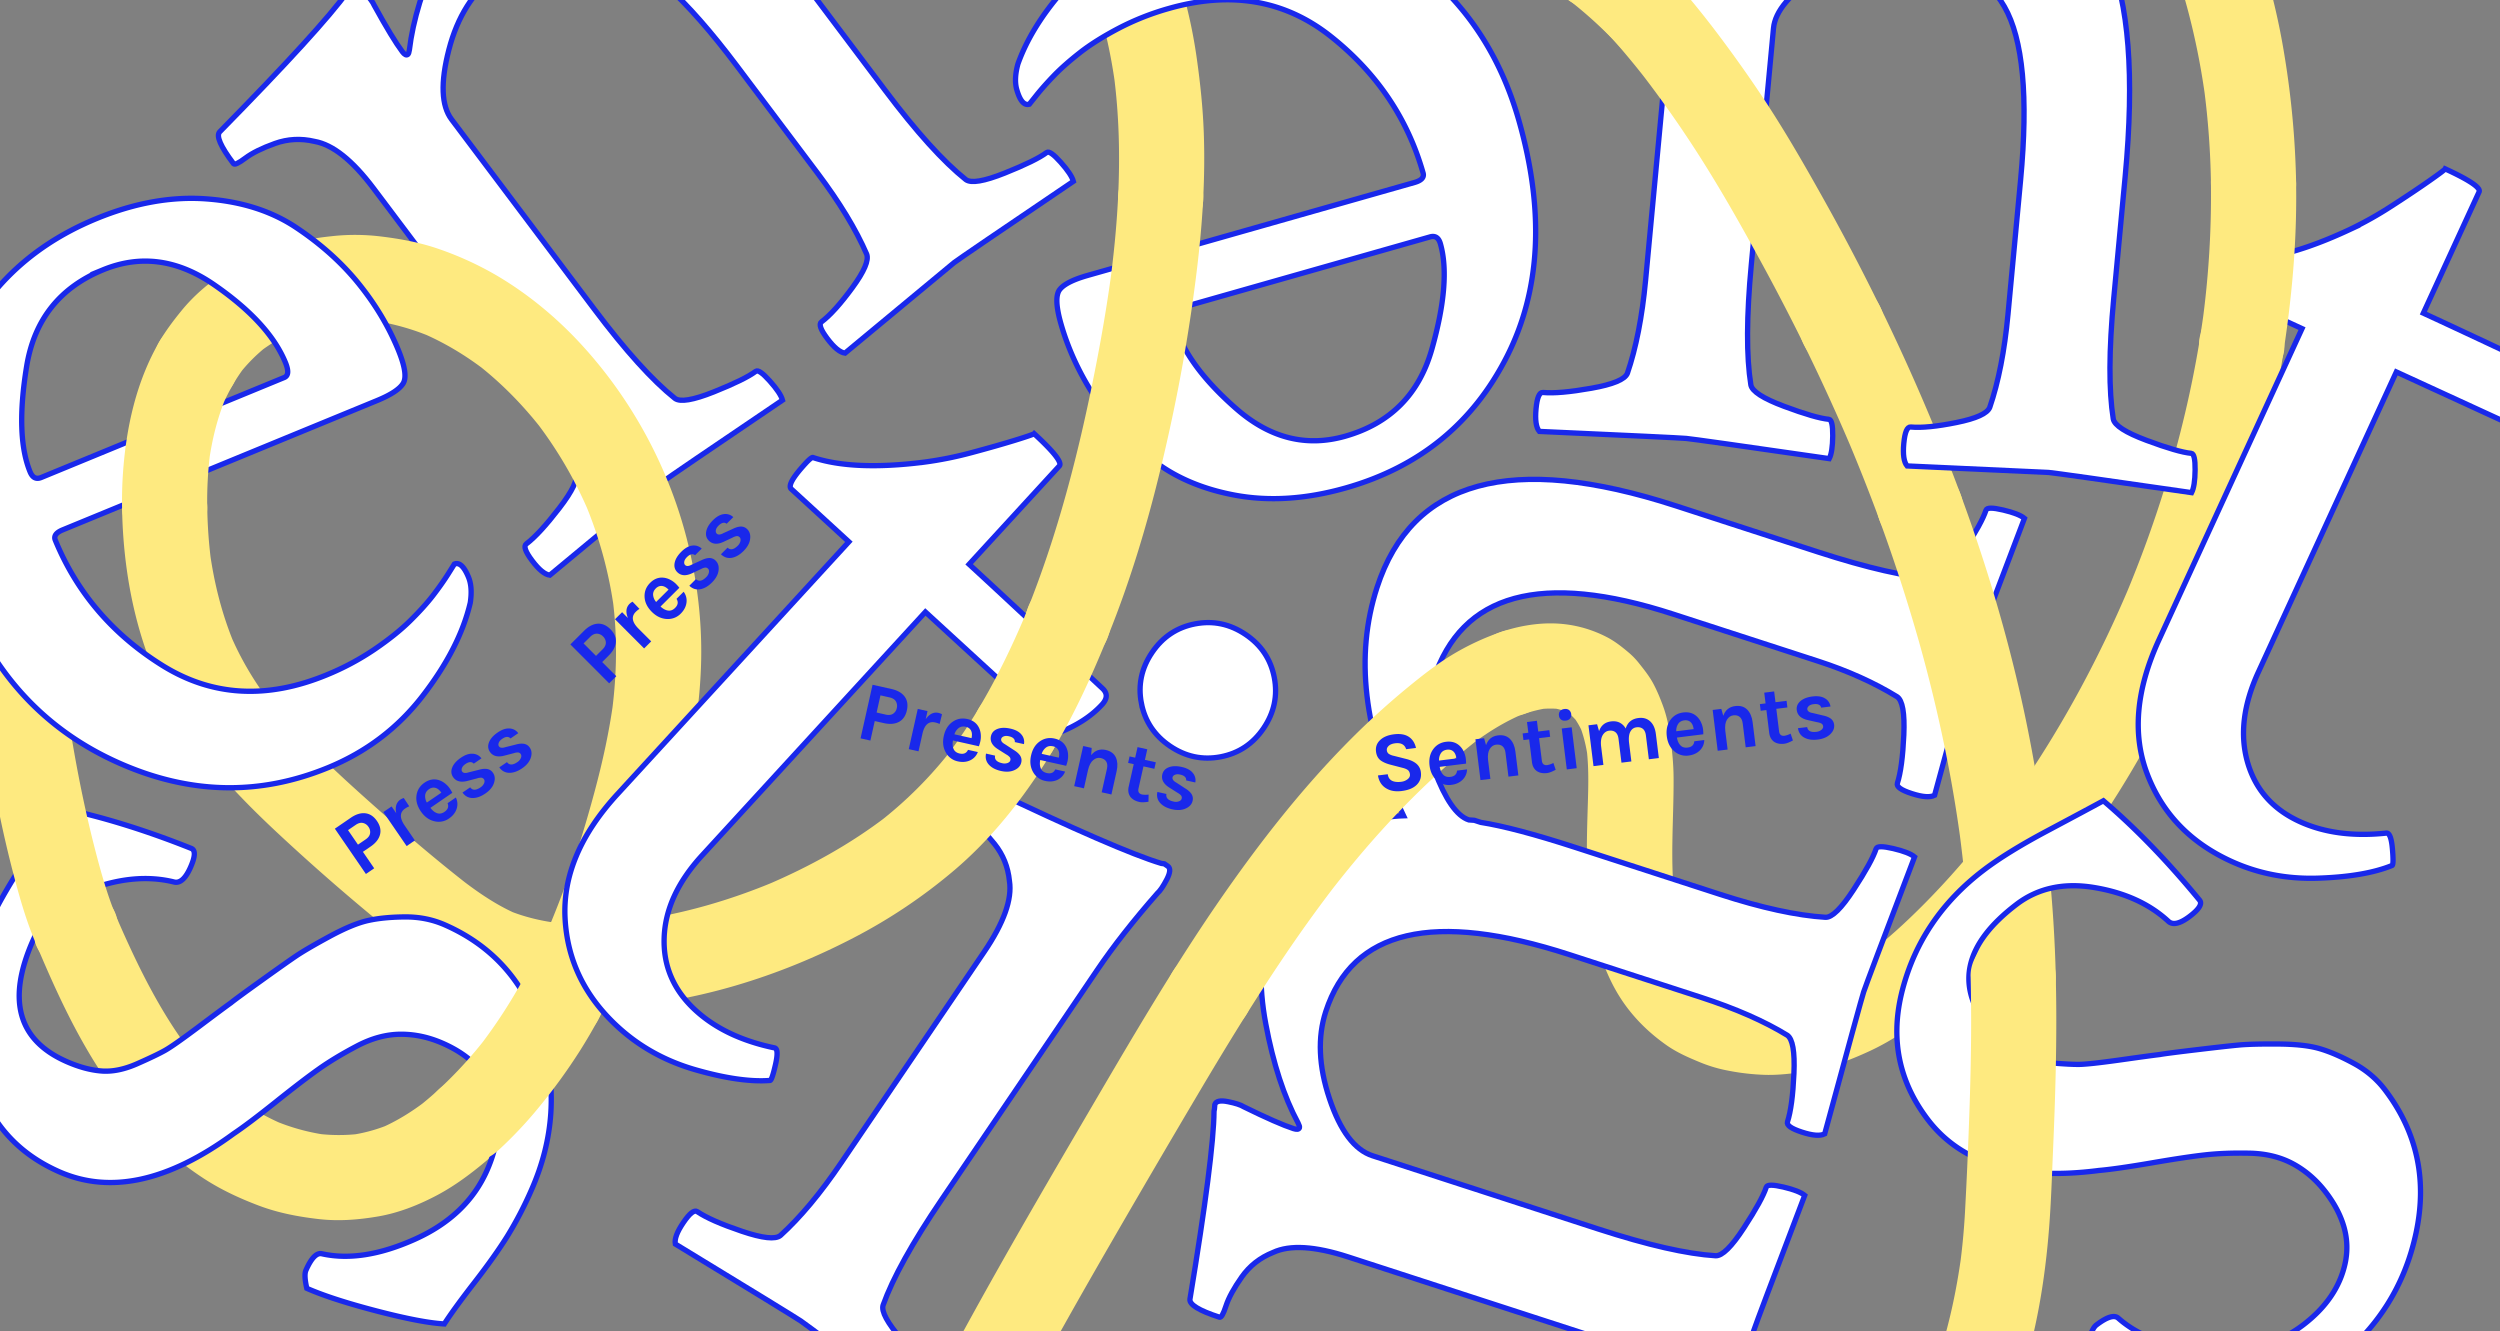 <svg id="Layer_1" data-name="Layer 1" xmlns="http://www.w3.org/2000/svg" viewBox="0 0 4226.22 2250"><rect x="0" y="0" width="4226.22" height="2250" fill="#808080" stroke="none"/><defs><style>.cls-1{fill:#fff;stroke:#1928eb;stroke-miterlimit:10;stroke-width:9px;}.cls-2{fill:#feea80;}.cls-3{fill:#1928eb;}</style></defs><title>background5</title><path class="cls-1" d="M851.62-226.72q127.51-95.91,247-43.19t272.9,256.67l124.66,165.73q79.46,105.63,136.49,151.1,13.22,10,65.83-11t70.84-34.76q5.45-4.1,23.72,16.41t21.47,32.32q-189,127.88-201.72,137.47-3.66,2.75-184.36,152.93c-8.55-1.21-18.47-9.39-29.89-24.57s-14.72-24.6-9.85-28.26q21.84-16.42,52.11-57.72t24.28-56.78q-26.93-62.38-83.12-137.08L1245,110.43Q1117.6-58.92,1027.3-88T838.64-43Q780.34.82,758.83,84t4.51,117.8l241.1,320.53Q1083.9,628,1140.93,673.47q13.22,10,65.83-11t70.84-34.76q5.45-4.1,23.74,16.39t21.47,32.32q-189,127.9-201.72,137.47-10.94,8.23-191.68,158.44c-8.55-1.21-18.48-9.39-29.89-24.56s-14.72-24.6-9.84-28.27q21.83-16.42,55.74-60.45t28-59.55q-27-62.35-83.15-137.06l-258.9-344.2q-53.43-71-99.48-79.16-34.67-8.17-67.23,3.52t-49.86,24.67q-17.32,13-20.06,9.36Q361.86,233,371.42,222.88,542.53,48.58,587.11-13.5q1.83-1.37,7.74-8.67,7.28-5.47,20.76,8.64T632.72,9.23q31.07,56.46,47.52,78.3c3.67,4.88,6.68,6.39,9.12,4.56,1.19-.9,2.12-3.5,2.72-7.78q9-75.17,51.49-168.46T851.62-226.72Z"/><path class="cls-1" d="M1591.63,2028.15q-74.17,109.41-98.73,178.08-5.18,15.79,31.77,58.73t55.84,55.75q5.64,3.83-7.83,27.76t-23.62,30.79Q1366.84,2241.93,1353.63,2233t-212-130c-1.63-8.48,2.89-20.52,13.55-36.24s18.5-21.9,23.55-18.48q22.62,15.33,75.26,33.13t65.38,7.14q50.28-45.7,102.74-123.07L1663.8,1609q49.88-73.57,42.64-119.77-3.51-35.44-25.13-62.46t-39.5-39.17q-17.94-12.16-15.36-15.94,30.66-45.23,43.27-39.47,220.39,105.4,293.56,127.43l5,.67,5.67,3.84q7.54,5.11-1.44,22.44t-16,23.57q-60.6,69.07-101.5,129.4Zm337.83-839.55q-8.8-45.86,18.07-85.5t72.73-48.44q45.86-8.8,85.52,18t48.42,72.76q8.77,45.9-18,85.52t-72.76,48.42q-45.9,8.77-85.5-18.07T1929.46,1188.59Z"/><path class="cls-2" d="M2034,335.38c1.83-36.78,2.31-73.63,1-110.44-1.51-42.06-5.87-83.75-11.75-125.41a847.72,847.72,0,0,0-21.62-105.6c-11.05-40.35-25.83-79.23-42.55-117.55-16.83-38.57-37.22-75.46-59.44-111.16-9.74-15.65-25.08-28.15-43-33.09a54.54,54.54,0,0,0-28.71-1.29,53.59,53.59,0,0,0-26.77,8.54c-15.37,9.91-28.91,24.67-33.09,43-4.24,18.61-3.09,38.86,7.26,55.48,23.68,38.05,45.18,77.45,62.7,118.74l-7.26-17.2c27.53,65.38,45,134.45,54.52,204.68L1882.73,125c9.27,69.72,10.8,140.22,7.31,210.41a54.22,54.22,0,0,0,6.2,27.74,64.75,64.75,0,0,0,38.06,38.06,54.22,54.22,0,0,0,27.74,6.2c18.62-.83,37.93-7,50.91-21.09l11.26-14.57a71.67,71.67,0,0,0,9.83-36.34Z"/><path class="cls-2" d="M206.33,857.38c2.14,139.77,36.37,282.16,120.68,395.82,41.64,56.13,89.63,105.85,140.63,153.47q77.2,72.07,158.5,139.56c30.25,25.12,60.78,50,92.3,73.52,25.69,19.17,52.69,36.63,82.12,49.5,20.16,8.82,40.36,16.87,61.72,22.21,22,5.49,44.58,8.52,67.06,11,33.68,3.74,67.75,3.52,101.53,1.44,144.63-8.91,284.77-52.27,413-119A909.43,909.43,0,0,0,1614,1470.46c53.66-45.72,99.18-100.28,138.49-158.66q13.78-20.47,26.42-41.68c9.54-15.93,12.17-37.66,7.26-55.48-4.6-16.7-17.51-34.8-33.09-43-16.71-8.83-37-13.25-55.48-7.26-18,5.82-33.16,16.61-43,33.09a873.49,873.49,0,0,1-56.72,83.75l11.26-14.57a693.54,693.54,0,0,1-122.85,123.07l14.57-11.26c-62.83,48.51-132.85,87-205.8,118l17.2-7.26c-77.72,32.78-159.24,56.42-242.91,67.71l19.14-2.57c-55.54,7.31-112.58,10.33-168.29,3.06l19.14,2.57c-27.79-3.82-55-10.5-80.95-21.28l17.2,7.26c-35.06-15-66.52-36.52-96.58-59.72l14.57,11.26c-50.22-39-98.79-80.2-146.47-122.2-46-40.55-91.72-81.82-134.63-125.7a855.1,855.1,0,0,1-65.56-74.59l11.26,14.57c-27.65-36.05-50.93-74.87-68.75-116.69l7.26,17.2c-21.27-50.58-34.74-104-42.14-158.28l2.57,19.14a804.34,804.34,0,0,1-6.76-93.51c-.29-18.64-7.83-37.66-21.09-50.91-12.49-12.49-33-21.89-50.91-21.09-18.62.83-37.93,7-50.91,21.09-12.82,14-21.39,31.51-21.09,50.91Z"/><path class="cls-2" d="M1010.3,1725.36c34.32-63,62.45-129.45,86.57-196.93a1867.35,1867.35,0,0,0,57.58-193.18c17.18-71.69,29.32-145.58,30.87-219.39,1.37-65.34-6.5-131.58-21.84-195.07-30.46-126-94-244.49-181.94-339.71-42.41-45.92-92.21-86.84-146.46-118a550.78,550.78,0,0,0-93-42.07c-32.18-11.2-65-17.25-98.79-21.33a358.41,358.41,0,0,0-80-.66c-32.63,3.39-65,8.76-96,19.55C406.14,439.82,348,474.7,306.72,525.3c-13.55,16.59-26.41,33.71-37.26,52.18C260,593.58,257.25,615,262.2,633c4.6,16.7,17.51,34.8,33.09,43,16.71,8.83,37,13.25,55.48,7.26,17.89-5.79,33.33-16.58,43-33.09a310,310,0,0,1,21.91-32.48l-11.26,14.57a277.6,277.6,0,0,1,47.61-47.58l-14.57,11.26a300.39,300.39,0,0,1,65.7-38.24L486,565a341.94,341.94,0,0,1,86.41-23.31l-19.14,2.57a364.3,364.3,0,0,1,95.52.18l-19.14-2.57a401.66,401.66,0,0,1,99.52,27.8L712,562.36c38.95,16.51,75.29,38.44,108.79,64.21l-14.57-11.26c41.7,32.3,78.68,70.25,111,111.93l-11.26-14.57a703.35,703.35,0,0,1,89.76,153.84l-7.26-17.2a711.78,711.78,0,0,1,49.68,181.54l-2.57-19.14c8.42,63.95,7.3,128.34-1.14,192.23l2.57-19.14c-7,52-18.37,103.35-32,154-13.29,49.55-28.28,98.69-45.41,147.05q-14.38,40.59-31.05,80.32l7.26-17.2c-15,35.33-31.42,70-49.78,103.68-9.11,16.71-12.37,36.91-7.26,55.48,4.6,16.7,17.51,34.8,33.09,43,16.71,8.83,37,13.25,55.48,7.26,17.56-5.68,34-16.47,43-33.09Z"/><path class="cls-2" d="M58.63,1590.16c26.33,62.77,54,125.17,88.39,184a758.6,758.6,0,0,0,49.36,74.65c21.11,28,43.09,55.1,68.27,79.54A529.91,529.91,0,0,0,346,1993.21c28.8,18.57,60,33,92.08,45.06,32.55,12.22,66,18.55,100.47,22.54,33.89,3.92,67.43,1.27,101-4.5,34.46-5.93,67.85-19.22,98.67-35.47,31.48-16.6,60.25-38.44,87.33-61.39q8.78-7.43,17.24-15.22a69.61,69.61,0,0,0,14.89-78.65,54,54,0,0,0-14.89-23.17c-13.72-12.6-31.74-21.95-50.91-21.09A77.88,77.88,0,0,0,741,1842.41c-11.33,10.36-23,20.32-35.15,29.71l14.57-11.26c-24.28,18.64-50.35,34.9-78.57,46.88l17.2-7.26a270.69,270.69,0,0,1-67.12,18.41l19.14-2.57a297.8,297.8,0,0,1-78.78-.31l19.14,2.57a357.65,357.65,0,0,1-89.26-24.85l17.2,7.26a406.19,406.19,0,0,1-88.94-52.13L405,1860.12c-34.52-26.81-64.79-58.72-91.5-93.24l11.26,14.57c-42.5-55.25-75.8-116.88-105.07-180Q205.55,1571,192.49,1540l7.26,17.2-2.26-5.37a54.23,54.23,0,0,0-12.89-24.49,54.41,54.41,0,0,0-20.2-18.54,53.59,53.59,0,0,0-26.77-8.54,54.54,54.54,0,0,0-28.71,1.29c-17.42,5.64-34.23,16.43-43,33.09l-7.26,17.2a72.51,72.51,0,0,0,0,38.28Z"/><path class="cls-2" d="M3881.59,310a1493.34,1493.34,0,0,0-19.46-214.74,1175.34,1175.34,0,0,0-46.93-190.1A1266.93,1266.93,0,0,0,3767.89-213a54.41,54.41,0,0,0-18.54-20.2,54.23,54.23,0,0,0-24.49-12.89,54.54,54.54,0,0,0-28.71-1.29,53.59,53.59,0,0,0-26.77,8.54c-15.37,9.91-28.91,24.67-33.09,43l-2.57,19.14a71.67,71.67,0,0,0,9.83,36.34q6.4,14,12.4,28.22l-7.26-17.2c31.09,73.82,53.82,151,68.75,229.67q6.38,33.6,10.91,67.51l-2.57-19.14A1388.06,1388.06,0,0,1,3737.59,310c.3,18.65,7.83,37.65,21.09,50.91a54,54,0,0,0,23.17,14.89,54.22,54.22,0,0,0,27.74,6.2c18.62-.83,37.93-7,50.91-21.09,12.81-14,21.4-31.52,21.09-50.91Z"/><path class="cls-2" d="M2577,1206.69a233.36,233.36,0,0,1,40.72-9.85l-19.14,2.57a163.13,163.13,0,0,1,41.81-.43l-19.14-2.57a130.07,130.07,0,0,1,32,8.66l-17.2-7.26a126.51,126.51,0,0,1,26.18,15.4l-14.57-11.26a127.93,127.93,0,0,1,21.84,21.93l-11.26-14.57a150.72,150.72,0,0,1,18.62,32.48l-7.26-17.2c7.69,18.61,12.18,38.24,14.86,58.16l-2.57-19.14c4.1,31.89,3.26,63.9,2.3,95.95-1,32.75-2.06,65.51-1.39,98.28,1.52,74.18,11.68,150.64,48.66,216.23,21.13,37.48,50.7,68.11,85.69,92.75,17.7,12.47,37.13,20.91,57.09,29.13a241.22,241.22,0,0,0,45.64,13.66,385.92,385.92,0,0,0,65.37,7.46c21.93.47,43.36-2.2,65.06-5.19,39.37-5.42,76.22-19.1,112.1-35.9,38.08-17.84,72-41.91,105.08-67.63,28.68-22.3,55.45-46.91,81.12-72.59,51.48-51.5,98.14-107.12,142.22-165a1764.52,1764.52,0,0,0,117.49-175.79,1953.28,1953.28,0,0,0,100-194.87c32.58-73.27,61.74-148.06,86-224.52a1887.1,1887.1,0,0,0,55.3-218.4q5.16-27.23,9.48-54.61a54.54,54.54,0,0,0,1.29-28.71,53.59,53.59,0,0,0-8.54-26.77c-8.74-14.94-25.86-29.18-43-33.09-18.43-4.2-39.12-3.29-55.48,7.26-14.74,9.5-30.23,24.92-33.09,43-18.88,119.51-49.89,237-91.19,350.71q-17.38,47.85-37.19,94.77l7.26-17.2c-49.2,116.38-109.15,228.37-180.27,332.85q-28.74,42.21-60,82.65l11.26-14.57c-46.38,59.89-96.89,117-152.39,168.59-17,15.77-34.51,30.9-52.82,45.09l14.57-11.26c-32,24.66-66.45,46.18-103.75,62l17.2-7.26a324.14,324.14,0,0,1-81.76,22.52l19.14-2.57a295,295,0,0,1-76.9,0l19.14,2.57a248.85,248.85,0,0,1-60.8-16.39l17.2,7.26a211.67,211.67,0,0,1-46.28-26.86l14.57,11.26a206.51,206.51,0,0,1-35.34-35.49l11.26,14.57a230.64,230.64,0,0,1-29.45-51l7.26,17.2c-11.13-26.84-17.7-55.21-21.63-83.94l2.57,19.14c-9.49-71.43-2.27-142.92-2.76-214.59-.16-23.83-2.64-47.11-5.9-70.72-2.35-17-6-33.87-11.89-50-4.8-13-10.13-26.13-16.74-38.38s-15.16-22.94-23.77-33.79a125.49,125.49,0,0,0-17.22-17.95c-11.36-9.61-23.46-19.25-36.76-26.15a205.82,205.82,0,0,0-94.16-23.5c-28.21-.19-57.23,5.13-84,14.06-17.78,5.94-33.39,16.61-43,33.09-9,15.43-12.86,38.18-7.26,55.48s16.43,34.23,33.09,43,37.07,13.4,55.48,7.26Z"/><path class="cls-2" d="M1729.05,2367.15c46.4-86.45,94.66-171.88,143.7-256.85s98.56-169.65,148.5-254.09c28-47.42,56.43-94.63,85.71-141.29a53.59,53.59,0,0,0,8.54-26.77,74,74,0,0,0-34.37-71.74c-16.71-8.83-37-13.25-55.48-7.26-18.18,5.88-32.75,16.71-43,33.09-52.22,83.21-101.62,168.15-151.26,252.91s-99,169.46-147.16,255q-40.44,71.8-79.5,144.36c-9,16.84-12.4,36.79-7.26,55.48a80.55,80.55,0,0,0,33.09,43c16.71,8.83,37,13.25,55.48,7.26,17.49-5.66,34.1-16.45,43-33.09Z"/><path class="cls-2" d="M3319,1461.18c6.78,63,10.72,126.3,12.32,189.68.47,18.75,7.7,37.53,21.09,50.91a80.1,80.1,0,0,0,50.91,21.09c18.62-.83,37.93-7,50.91-21.09,12.74-13.88,21.58-31.58,21.09-50.91-1.6-63.37-5.55-126.64-12.32-189.68a69.51,69.51,0,0,0-44.26-65.8,54.22,54.22,0,0,0-27.74-6.2c-18.62.83-37.93,7-50.91,21.09-12.12,13.2-23.09,32.29-21.09,50.91Z"/><path class="cls-2" d="M3051.52,586.51q41.92,85.52,79.09,173.24l-7.26-17.2q28,66.37,53,134a80.55,80.55,0,0,0,33.09,43,53.59,53.59,0,0,0,26.77,8.54,54.54,54.54,0,0,0,28.71-1.29c17.42-5.64,34.23-16.43,43-33.09,8.61-16.3,13.89-37.48,7.26-55.48C3283,751,3247,665,3207.79,580.69q-15.61-33.6-31.93-66.87a54.41,54.41,0,0,0-18.54-20.2,64.66,64.66,0,0,0-53.2-14.17,53.59,53.59,0,0,0-26.77,8.54c-15.37,9.91-28.91,24.67-33.09,43l-2.57,19.14a71.67,71.67,0,0,0,9.83,36.34Z"/><path class="cls-2" d="M2527.85-74A752,752,0,0,1,2664.63,9.62L2650.06-1.64c46.36,35.82,87.89,77.07,125,122.38a54,54,0,0,0,23.17,14.89,65.15,65.15,0,0,0,55.48,0,54,54,0,0,0,23.17-14.89C2889.48,107,2898.83,89,2898,69.82l-2.57-19.14a71.93,71.93,0,0,0-18.52-31.77,816,816,0,0,0-212.35-183.15q-31.15-18.6-64-34.1a53.59,53.59,0,0,0-26.77-8.54,54.54,54.54,0,0,0-28.71,1.29,54.23,54.23,0,0,0-24.49,12.89,54.41,54.41,0,0,0-18.54,20.2c-8.83,16.71-13.25,37-7.26,55.48,5.49,17,16.35,35.11,33.09,43Z"/><path class="cls-3" d="M617.64,1374.85q11.58,1.34,19.63,13.08t5.12,23q-2.93,11.29-15.91,20.18l-13,8.89,19.08,27.85-14,9.62-52.48-76.58,27-18.52Q606.05,1373.51,617.64,1374.85Zm.51,44.13q6.49-4.45,7.45-10.13a14.71,14.71,0,0,0-2.72-11.06,15,15,0,0,0-9.37-6.58q-5.69-1.21-12.18,3.23l-13,8.89,16.82,24.54Z"/><path class="cls-3" d="M669.83,1374.71q-3.3-15.94,7.08-23.06a24.75,24.75,0,0,1,5.64-2.65l9.31,14.08a37.51,37.51,0,0,0-7,3.74q-13.92,9.54-.74,28.78l17.22,25.13-13.92,9.54-39.38-57.46,13.92-9.54Z"/><path class="cls-3" d="M752.33,1324.42a38.9,38.9,0,0,1,7.7,8.07,64.26,64.26,0,0,1,4.62,7.76l-37,25.39q5,6.8,11.18,9t12.67-2.27q8.61-5.9,5.09-14.59l14-9.62a25,25,0,0,1,1.39,19q-3.17,9.8-12.84,16.43a30.16,30.16,0,0,1-24.66,4.76q-13.81-3.19-23-16.65-9.46-13.81-7.3-27.6,2.05-13.2,13.5-21,11.92-8.17,24.27-4.32A31.77,31.77,0,0,1,752.33,1324.42Zm-27,9.63q-5.9,4-6.58,10.14a20.91,20.91,0,0,0,2.86,12.52L746.08,1340q-6.39-9.32-14.47-8.46A14,14,0,0,0,725.37,1334Z"/><path class="cls-3" d="M794.88,1331q5.81,8,17.5,0a15.69,15.69,0,0,0,6-7q1.56-3.93-.22-6.52a5.87,5.87,0,0,0-4.52-2.8,21.09,21.09,0,0,0-7.32,1.21l-15.58,4.09q-17.24,4.71-24.76-6.27-5-7.32-1.5-16.23t14.55-16.47q11-7.56,20.31-6.81A19.07,19.07,0,0,1,813.9,1282l-13.1,9a7,7,0,0,0-5.79-2.62q-3.61,0-8.21,3.2t-5.88,6.72q-1.28,3.57.33,5.93,2.83,4.13,11.17,1.36l17-4.23q8.26-2.37,14.25-1.35a14.55,14.55,0,0,1,9.79,6.56q4.85,7.08,1.68,16.88-3.24,10.2-14.69,18t-21.84,7.6q-10.4-.24-16.74-9.25Z"/><path class="cls-3" d="M857.07,1288.36q5.81,8,17.5,0a15.68,15.68,0,0,0,6-7q1.56-3.93-.22-6.53a5.87,5.87,0,0,0-4.52-2.8,21.12,21.12,0,0,0-7.32,1.21L853,1277.3Q835.72,1282,828.2,1271q-5-7.32-1.5-16.23t14.55-16.47q11-7.56,20.31-6.81a19.07,19.07,0,0,1,14.52,7.91l-13.1,9a7,7,0,0,0-5.79-2.62q-3.61,0-8.21,3.2t-5.88,6.72q-1.28,3.57.33,5.93,2.83,4.13,11.17,1.36l17-4.23q8.26-2.37,14.25-1.35a14.54,14.54,0,0,1,9.79,6.56q4.85,7.08,1.68,16.88-3.24,10.2-14.69,18t-21.84,7.6q-10.4-.24-16.74-9.25Z"/><path class="cls-1" d="M-21,1566.25Q-.78,1520.4,41.5,1455.6t58.4-90.07Q205,1387,323.64,1434.35q10.43,4.6-1.52,31.69-12.89,29.23-28.42,24.84-63-15.32-136.7,10.71T55.66,1590.1q-66.24,150.17,56.79,204.4,31.28,13.8,58.94,16t60.12-12.09q32.5-14.3,47.38-22.68t57.73-40.54q42.83-32.16,53.67-39.85,7.86-6.49,49.77-36.56t59.69-42.16q17.78-12.07,57.06-33.38t65.52-27.13q26.26-5.82,62.47-6.05t67.48,13.55q123,54.27,163.08,186.53t-17,261.5a627.49,627.49,0,0,1-40.62,78q-21.36,34.18-55.91,78.71t-50.71,69.75q-38.86-2.18-114.82-22t-117.65-38.2c-3.42-14.78-3.94-24.95-1.47-30.53q13.8-31.28,27.22-27.84,68.07,15.12,156.47-24.38t122.42-116.62q29.43-66.71,11.81-125.56t-86.42-89.19q-35.47-15.65-71.67-15.4t-73.53,19.87q-37.3,19.64-64.43,38.82t-73.32,56.09q-46.19,36.9-70.9,53.4Q229.29,2037.86,100,1980.79q-112.56-49.65-143.46-171.63T-21,1566.25Z"/><path class="cls-2" d="M-41.71,1000c-2.64,32.75-1.37,65.81.89,98.54,3.24,46.88,9.2,93.55,15.91,140,12.08,83.76,28.36,167.22,50.27,249,9.29,34.67,19.42,69.43,33.27,102.59a54.23,54.23,0,0,0,12.89,24.49,54.41,54.41,0,0,0,20.2,18.54,53.59,53.59,0,0,0,26.77,8.54,54.54,54.54,0,0,0,28.71-1.29c17.42-5.64,34.23-16.43,43-33.09l7.26-17.2a72.51,72.51,0,0,0,0-38.28c-16.12-38.6-27.41-79.3-37.77-119.76-13.42-52.43-24.54-105.45-34-158.73q-8.27-46.58-14.62-93.48l2.57,19.14c-7.22-54-13-108.59-12.78-163.13,0-12,.43-24,1.4-35.91a54.22,54.22,0,0,0-6.2-27.74A54,54,0,0,0,81.2,949.09,54,54,0,0,0,58,934.2,54.22,54.22,0,0,0,30.29,928c-18.62.83-37.93,7-50.91,21.09l-11.26,14.57A71.67,71.67,0,0,0-41.71,1000Z"/><path class="cls-1" d="M163.05,369.55Q260,329.67,348.94,336.22T500.7,384.66q62.85,41.92,105.46,94.62T673.07,591q17.34,42.16,8.61,56.85t-44.57,29.4L106,895.72q-16.84,6.93-12.51,17.47Q148.12,1046,274.16,1124.72T552,1141a442.18,442.18,0,0,0,80.82-43.09q36.58-24.89,60.25-48.21T732,1006.62q15.22-19.85,25.69-36.45l10.41-16.6q12.61-5.19,23.91,22.18,6.95,16.89,3,43.13-17.86,76.39-80.57,157.61t-159.6,121.1q-174.93,72-354.51-8.13T-57.39,1019.65q-91-221.28-24.88-398.82T163.05,369.55Zm11,86.65Q64.43,501.31,45.1,618.94t5.77,178.72q6.08,14.77,18.72,9.57l411-169.09q10.54-4.34,1.87-25.42Q454.69,545.3,361.8,481.23T174.05,456.2Z"/><path class="cls-2" d="M269.46,577.48c-39.33,67.92-56.25,145.35-61.63,223-1.31,18.95-1.74,37.95-1.5,56.94.24,18.61,7.87,37.69,21.09,50.91a54,54,0,0,0,23.17,14.89,54.22,54.22,0,0,0,27.74,6.2c18.62-.83,37.93-7,50.91-21.09,12.84-14,21.34-31.49,21.09-50.91a653.71,653.71,0,0,1,5.35-94.9l-2.57,19.14c5.2-38,14.31-75.44,29.14-110.86L375,688a341.88,341.88,0,0,1,18.81-37.8c9.39-16.21,12.24-37.39,7.26-55.48a54.23,54.23,0,0,0-12.89-24.49A54.41,54.41,0,0,0,368,551.65c-16.71-8.83-37-13.25-55.48-7.26-17.82,5.77-33.46,16.55-43,33.09Z"/><path class="cls-2" d="M842.81,1944.23a705.57,705.57,0,0,0,69.42-73.88,964.28,964.28,0,0,0,69.07-95.51q15.26-24.29,29-49.49c9.13-16.67,12.36-37,7.26-55.48a80.55,80.55,0,0,0-33.09-43c-16.71-8.83-37-13.25-55.48-7.26-17.58,5.69-33.93,16.48-43,33.09a884.93,884.93,0,0,1-74.46,114.84l11.26-14.57A718.57,718.57,0,0,1,741,1842.41a69.61,69.61,0,0,0-14.89,78.65A54,54,0,0,0,741,1944.23c13.72,12.6,31.74,21.95,50.91,21.09,19.55-.88,36.37-7.71,50.91-21.09Z"/><path class="cls-1" d="M1435,915.92l-97.41-89.35q-8.4-7.7,24-43c6.15-6.7,10.3-10.12,12.45-10.21q68.72,22.85,187.45,8A621.07,621.07,0,0,0,1643.05,765q43-11.54,73.28-20.9t31.81-11q50.35,46.19,42.66,54.6L1638.29,953.92q43.64,40,131.91,122.54t93.29,87.11q13.42,12.31-.45,27.43-27.72,30.22-75.33,48.41l-223.36-204.89L1186.92,1446q-61.63,67.19-64.16,139.06t52.88,122.71Q1226,1754,1309,1771.37q8.12,1.23,2,28.13t-9.31,27q-49.85,3.77-125.79-18T1044.61,1736q-84-77-89.4-184.05t88.56-209.47Z"/><path class="cls-2" d="M1778.91,1270.12c37.68-63.21,68.15-130.33,95.63-198.5a54.54,54.54,0,0,0,1.29-28.71,53.59,53.59,0,0,0-8.54-26.77,80.55,80.55,0,0,0-43-33.09c-18.43-4.2-39.12-3.29-55.48,7.26l-14.57,11.26a71.93,71.93,0,0,0-18.52,31.77q-5,12.48-10.26,24.88l7.26-17.2c-22.72,53.71-48.25,106.31-78.12,156.42-9.52,16-12.18,37.62-7.26,55.48a80.55,80.55,0,0,0,33.09,43c16.71,8.83,37,13.25,55.48,7.26,18-5.81,33.2-16.61,43-33.09Z"/><path class="cls-1" d="M2275.19,824.79q-100.81,28.67-188.46,12.11t-145.32-65.28q-57.71-48.75-94.09-105.94t-53.86-118.53q-12.47-43.85-2.13-57.46t47.61-24.17l552.41-157.09q17.52-5,14.4-15.94-39.27-138.1-155.6-230.59T1976,14.29A442.26,442.26,0,0,0,1890.8,48q-39.16,20.6-65.31,41.09t-43.55,38.44q-17.36,18-29.65,33.31l-12.22,15.32q-13.12,3.73-21.25-24.74-5-17.57,1.93-43.18,26.38-73.89,97.87-147.5t172.26-102.29q181.95-51.74,351.32,48.15t225.48,297.2q65.45,230.15-20.35,399.08T2275.19,824.79ZM2274,737.45q114-32.43,146.52-147.12T2435,412.1q-4.37-15.36-17.52-11.63L1990.06,522q-11,3.12-4.73,25,19.94,70.13,105,144.29T2274,737.45Z"/><path class="cls-2" d="M1874.54,1071.62c35.36-88,63-179,85.5-271.11,22.84-93.44,41.57-188.22,55.2-283.45,8.63-60.31,15.69-120.81,18.8-181.68a54.22,54.22,0,0,0-6.2-27.74,54,54,0,0,0-14.89-23.17,54,54,0,0,0-23.17-14.89,54.22,54.22,0,0,0-27.74-6.2c-18.62.83-37.93,7-50.91,21.09L1899.87,299a71.67,71.67,0,0,0-9.83,36.34c-2.46,48.21-7.26,96.27-13.67,144.12l2.57-19.14c-10.4,77.07-24.65,153.67-41.13,229.66-16.23,74.84-35.25,149.12-58.57,222.07q-19.62,61.37-43.55,121.25a54.54,54.54,0,0,0-1.29,28.71,53.59,53.59,0,0,0,8.54,26.77,80.55,80.55,0,0,0,43,33.09c18.43,4.2,39.12,3.29,55.48-7.26l14.57-11.26a71.93,71.93,0,0,0,18.52-31.77Z"/><path class="cls-3" d="M1010.18,1054.38q11.63-.79,21.68,9.29t9.22,21.71q-.83,11.63-12,22.74L1018,1119.23l23.83,23.91-12.06,12L964.2,1089.4l23.21-23.12Q998.55,1055.17,1010.18,1054.38Zm8.52,43.3q5.57-5.55,5.48-11.32a14.7,14.7,0,0,0-4.69-10.38,15,15,0,0,0-10.41-4.77q-5.82-.16-11.39,5.39l-11.15,11.11,21,21.07Z"/><path class="cls-3" d="M1061.48,1044.76q-6.15-15.08,2.77-24a24.67,24.67,0,0,1,5.06-3.63l11.71,12.16a37.49,37.49,0,0,0-6.18,4.95q-12,11.91,4.5,28.43l21.51,21.58-12,11.92-49.17-49.34,12-11.92Z"/><path class="cls-3" d="M1133.46,980.3a38.94,38.94,0,0,1,9,6.54,64.2,64.2,0,0,1,6,6.79l-31.82,31.71q6.16,5.78,12.63,6.8t12-4.53q7.4-7.37,2.35-15.27l12.06-12a25,25,0,0,1,4.82,18.42q-1.33,10.22-9.64,18.49a30.16,30.16,0,0,1-23.38,9.16q-14.16-.63-25.67-12.18-11.81-11.85-12.19-25.81-.38-13.35,9.45-23.15,10.23-10.2,23.08-8.66A31.76,31.76,0,0,1,1133.46,980.3Zm-24.76,14.37q-5.07,5.05-4.62,11.17a20.9,20.9,0,0,0,5.09,11.79l21-20.9q-8-8-15.77-5.69A14,14,0,0,0,1108.7,994.67Z"/><path class="cls-3" d="M1176.5,979q7.17,6.79,17.2-3.21a15.67,15.67,0,0,0,4.67-8q.82-4.15-1.4-6.37a5.87,5.87,0,0,0-5-1.93,21.15,21.15,0,0,0-7,2.52l-14.58,6.85q-16.1,7.76-25.49-1.66-6.26-6.28-4.42-15.69t11.31-18.84q9.47-9.44,18.73-10.39a19.08,19.08,0,0,1,15.72,5.13l-11.25,11.21a7,7,0,0,0-6.17-1.53q-3.54.7-7.49,4.64t-4.57,7.68q-.61,3.74,1.41,5.77,3.54,3.55,11.23-.69l16-7.26q7.69-3.83,13.76-3.92A14.56,14.56,0,0,1,1210,948q6.06,6.08,4.72,16.29-1.33,10.62-11.16,20.41t-20.1,11.45q-10.27,1.65-18.15-6Z"/><path class="cls-3" d="M1229.9,925.8q7.17,6.79,17.2-3.21a15.7,15.7,0,0,0,4.67-8q.81-4.15-1.41-6.37a5.87,5.87,0,0,0-5-1.93,21.19,21.19,0,0,0-7,2.52l-14.58,6.85q-16.1,7.76-25.49-1.66-6.26-6.28-4.42-15.69t11.31-18.84q9.47-9.44,18.73-10.39a19.07,19.07,0,0,1,15.72,5.14l-11.25,11.21a7,7,0,0,0-6.17-1.53q-3.54.7-7.49,4.64t-4.57,7.68q-.61,3.74,1.41,5.77,3.54,3.55,11.23-.69l16-7.25q7.69-3.83,13.76-3.92a14.54,14.54,0,0,1,10.81,4.67q6.06,6.08,4.72,16.29-1.33,10.62-11.16,20.41T1236.9,943q-10.27,1.65-18.15-6Z"/><path class="cls-1" d="M2146.3,1552.34q28.14-86.72,93.38-129t133-44.3q-101.14-212.5-44.85-385.92Q2416.44,720,2832.62,855l240.61,78.09q125.73,40.8,198.53,45.24,16.59.62,47.56-46.83t38-69.15q2.11-6.49,28.84-.2t36.14,14.12q-81.18,213.23-86.11,228.41-4.23,13-65.83,239.77c-7.69,3.92-20.51,2.93-38.58-2.93s-26.18-11.67-24.3-17.48q8.43-26,10.88-81.5T3207,1177.82q-57.88-35.58-133.79-60.22l-244.93-79.49q-333.81-108.34-404.87,110.59-26,80.24,1.58,153.85t58,83.5l9.38.66,10.84,3.52q57,8.93,158.87,42L2907,1511.69q106.27,34.49,179,39,16.59.62,47.56-46.83t38-69.15q2.1-6.49,28.85-.23t36.14,14.12q-81.2,213.28-86.11,228.41-4.22,13-65.84,239.8c-7.68,3.89-20.5,2.9-38.57-3s-26.18-11.67-24.31-17.45q8.45-26,10.89-81.53t-11.34-64.78q-57.9-35.54-146.81-64.41l-221.09-71.75q-344.66-111.85-412.19,96.23-21.11,65,6.23,147t72.84,96.69l381.5,123.81q125.73,40.8,198.53,45.25,16.59.62,47.56-46.83t38-69.15q2.11-6.49,28.84-.2t36.14,14.12q-81.19,213.24-86.11,228.41-4.23,13-65.84,239.78c-7.69,3.92-20.51,2.93-38.58-2.93s-26.18-11.67-24.3-17.48q8.43-26,10.88-81.5t-11.34-64.78q-57.88-35.58-146.8-64.44l-409.66-133q-84.54-27.44-126.9-7.63-33.07,13.23-53,41.51t-26.64,48.84q-6.69,20.61-11,19.18-52-16.87-49.95-30.58,39.92-241,40.72-317.43c.46-1.42.92-5.26,1.35-11.54q2.81-8.66,22-4.86t27.08,8.79q57.86,28.4,83.87,36.81c5.81,1.88,9.15,1.36,10.09-1.54q.69-2.13-2.25-7.9-35.8-66.71-54.65-167.45T2146.3,1552.34Z"/><path class="cls-2" d="M2107,1714.92c37.16-59.17,75.77-117.46,117-173.9q17.29-23.67,35.21-46.88l-11.26,14.57c57.77-74.65,120.84-145.38,191.16-208.46,20.07-18,40.67-35.5,62-52l-14.57,11.26c27.06-20.86,56.31-39,87.78-52.43l-17.2,7.26q9.84-4.13,19.93-7.6c17.82-6.1,33.32-16.49,43-33.09a53.59,53.59,0,0,0,8.54-26.77,54.54,54.54,0,0,0-1.29-28.71c-5.64-17.42-16.43-34.23-33.09-43s-37.17-13.52-55.48-7.26a429.8,429.8,0,0,0-85.28,39.88c-26.29,16.12-50.58,35.33-74.4,54.87a1314.5,1314.5,0,0,0-107.9,99.43c-72.45,74.42-137,156.56-196.65,241.45-31.91,45.38-62.32,91.8-91.83,138.78a53.59,53.59,0,0,0-8.54,26.77,74,74,0,0,0,34.37,71.74c16.71,8.83,37,13.25,55.48,7.26,18.19-5.89,32.74-16.71,43-33.09Z"/><path class="cls-2" d="M3176.31,876.51q38.06,103.48,68.12,209.66,29.64,105.44,50.19,213.15,11.54,61,19.85,122.59l-2.57-19.14q3.91,29.16,7.08,58.41a69.51,69.51,0,0,0,44.26,65.8,54.22,54.22,0,0,0,27.74,6.2c18.62-.83,37.93-7,50.91-21.09l11.26-14.57a71.67,71.67,0,0,0,9.83-36.34,2529.62,2529.62,0,0,0-41.13-257.74c-17-79.17-37.86-157.49-62.14-234.72q-20.68-65.78-44.54-130.49a80.55,80.55,0,0,0-33.09-43,53.59,53.59,0,0,0-26.77-8.54,54.54,54.54,0,0,0-28.71,1.29c-17.42,5.64-34.23,16.43-43,33.09-8.62,16.31-13.88,37.47-7.26,55.48Z"/><path class="cls-1" d="M3353,1471.13q39.84-30.4,108.15-66.74t94.62-50.7q81.72,69.55,162.74,168.25,6.91,9.06-16.63,27-25.4,19.38-36.87,8-47.76-43.81-124.89-56.6T3408.67,1529q-130.5,99.55-48.92,206.43,20.74,27.18,43.88,42.48t58.49,18.43q35.37,3.16,52.44,3t70.13-7.64q53-7.49,66.24-9,10-1.88,61.24-8t72.63-8.11q21.39-2,66.09-1.7t70.48,7.86q25.81,7.57,57.63,24.85t52.56,44.44q81.56,106.91,52.8,242.07T3943.27,2305a627.81,627.81,0,0,1-73.22,48.71q-35.2,19.63-87,42T3705,2432.25q-33-20.67-89.93-74.7t-84.6-90.24c4.14-14.59,8.59-23.75,13.45-27.45q27.18-20.74,37.28-11.25,52.32,46.1,148.81,54.16t163.5-43.05q58-44.22,70.95-104.27t-32.65-119.83q-23.51-30.82-55.34-48.08t-74-18.08q-42.14-.8-75.17,2.91T3636,1966.12q-58.27,10-87.86,12.55-203.52,26.31-289.21-86.07-74.62-97.81-42.81-219.55T3353,1471.13Z"/><path class="cls-2" d="M3331.31,1650.85c1.63,66.39.88,132.81-1.11,199.18q-3,99-8.34,198-2.52,46.53-8.76,92.76l2.57-19.14c-8.14,60-20.83,119.49-39.91,177a54.54,54.54,0,0,0-1.29,28.71,53.59,53.59,0,0,0,8.54,26.77,80.55,80.55,0,0,0,43,33.09c18.43,4.2,39.12,3.29,55.48-7.26l14.57-11.26a71.93,71.93,0,0,0,18.52-31.77c28-84.51,42.63-173.63,49.48-262.24,3.32-42.93,4.67-86.06,6.53-129.07,2-46.14,3.68-92.29,4.66-138.46,1.11-52.11,1.29-104.24,0-156.34-.46-18.74-7.71-37.54-21.09-50.91a80.1,80.1,0,0,0-50.91-21.09c-18.62.83-37.93,7-50.91,21.09-12.75,13.89-21.56,31.58-21.09,50.91Z"/><path class="cls-1" d="M3351.89-209.77q158.85,14.91,211.72,134.34t29,373.52l-19.38,206.47q-12.35,131.6-.79,203.62,3,16.33,56.09,36.18t75.78,22q6.79.64,6.49,28.1t-5.88,38.35q-225.82-32.65-241.71-34.14-4.56-.43-239.28-11c-5.51-6.65-7.34-19.38-5.57-38.29s5.67-28.1,11.75-27.53q27.2,2.55,77.38-7.61t56.18-25.64q22.08-64.26,30.81-157.33l21.3-226.9q19.8-211-27.42-293.24T3218.64-82.67Q3146-89.48,3074.08-42.43t-76,90.15l-37.49,399.33q-12.35,131.6-.79,203.62,3,16.33,56.09,36.18t75.78,22q6.79.64,6.53,28.1t-5.88,38.35q-225.87-32.65-241.71-34.14-13.62-1.28-248.4-11.87c-5.5-6.65-7.34-19.38-5.57-38.29s5.67-28.1,11.75-27.53q27.2,2.55,81.91-7.18t60.77-25.21q22-64.26,30.78-157.33l40.26-428.81q8.31-88.5-20.27-125.5-20.14-29.38-52.09-42.65t-53.48-15.33q-21.58-2-21.13-6.58,5.11-54.4,19-55.42,243.87-13.7,318.63-29.6c1.52.14,5.37-.25,11.56-1.2q9.07.85,9.53,20.36t-2.66,28.35q-15,62.67-17.57,89.89c-.57,6.08.64,9.22,3.67,9.51,1.49.14,3.93-1.16,7.25-3.92q57.28-49.51,151.48-89.91T3351.89-209.77Z"/><path class="cls-1" d="M3891.52,555.51l-120.1-55.2q-10.36-4.76,9.63-48.25c3.8-8.26,6.7-12.79,8.72-13.54q72.42.69,180.9-49.79a621.57,621.57,0,0,0,72.6-40.64q37.43-24.17,63.35-42.35t26.9-20.26q62.09,28.54,57.34,38.9l-94.23,205q53.81,24.73,163.11,76.22t115.5,54.33q16.55,7.61,8,26.25-17.12,37.26-56.87,69.17l-275.4-126.58L3817.78,1136.1q-38.08,82.84-18.46,152t87.95,100.6q62.13,28.56,146.47,19.68,8.11-1.31,10.56,26.15t-.59,28.57q-46.3,18.87-125.24,21.45t-147.28-28.81q-103.55-47.6-141.51-147.8t20.11-226.53Z"/><path class="cls-2" d="M3859,602.52c12.05-76.87,20.3-154.36,22.25-232.18q.76-30.17.3-60.34c-.27-18.63-7.84-37.67-21.09-50.91a54,54,0,0,0-23.17-14.89,54.22,54.22,0,0,0-27.74-6.2c-18.62.83-37.93,7-50.91,21.09-12.82,14-21.37,31.51-21.09,50.91a1594.79,1594.79,0,0,1-14.29,234.32l2.57-19.14q-2.63,19.56-5.69,39.06a54.54,54.54,0,0,0-1.29,28.71,53.59,53.59,0,0,0,8.54,26.77,80.55,80.55,0,0,0,43,33.09c18.43,4.2,39.12,3.29,55.48-7.26l14.57-11.26A71.93,71.93,0,0,0,3859,602.52Z"/><path class="cls-3" d="M1529.27,1177.57q6.91,9.39,3.8,23.28t-13.36,19.44q-10.26,5.55-25.61,2.11l-15.35-3.44-7.37,32.94-16.61-3.72,20.27-90.59,32,7.15Q1522.35,1168.18,1529.27,1177.57Zm-32,30.45q7.68,1.72,12.49-1.46A14.71,14.71,0,0,0,1516,1197a15,15,0,0,0-1.57-11.34q-3-5-10.67-6.71l-15.35-3.44-6.5,29Z"/><path class="cls-3" d="M1564.94,1215.67q9.42-13.28,21.71-10.53a24.74,24.74,0,0,1,5.78,2.32l-4,16.41a37.43,37.43,0,0,0-7.49-2.56q-16.47-3.69-21.56,19.07l-6.65,29.73-16.47-3.69,15.21-68,16.47,3.69Z"/><path class="cls-3" d="M1658,1241.77a38.94,38.94,0,0,1-.66,11.14,64.18,64.18,0,0,1-2.53,8.67l-43.83-9.81q-1.56,8.3,1,14.31t10.29,7.73q10.19,2.28,14.14-6.21l16.61,3.72a25,25,0,0,1-12.95,14q-9.33,4.36-20.78,1.8a30.16,30.16,0,0,1-20.29-14.8q-7.07-12.28-3.51-28.2,3.66-16.33,15.23-24.15,11.06-7.49,24.6-4.46,14.1,3.16,19.7,14.82A31.72,31.72,0,0,1,1658,1241.77Zm-25.42-13.16q-7-1.56-11.9,2.1a20.91,20.91,0,0,0-7.22,10.63l28.9,6.47q2.47-11-3.67-16.36A14,14,0,0,0,1632.54,1228.6Z"/><path class="cls-3" d="M1682.17,1277.38q-1.88,9.7,11.94,12.79a15.69,15.69,0,0,0,9.24-.35q3.93-1.54,4.62-4.61a5.87,5.87,0,0,0-1-5.21,21.13,21.13,0,0,0-5.87-4.54l-13.61-8.62q-15.19-9.41-12.29-22.39,1.94-8.65,10.86-12.15t22-.58q13.05,2.92,18.82,10.22a19.07,19.07,0,0,1,4.11,16l-15.49-3.47a7,7,0,0,0-2-6q-2.49-2.61-7.94-3.83t-8.93.27q-3.49,1.49-4.11,4.28-1.09,4.89,6.61,9.1l14.71,9.6q7.36,4.43,10.7,9.5a14.55,14.55,0,0,1,1.87,11.63q-1.87,8.37-11.21,12.74-9.68,4.58-23.21,1.55t-20.45-10.81q-6.91-7.78-4.64-18.56Z"/><path class="cls-3" d="M1805.51,1274.79a38.9,38.9,0,0,1-.66,11.14,64.18,64.18,0,0,1-2.53,8.67l-43.83-9.81q-1.57,8.3,1,14.31t10.29,7.73q10.19,2.28,14.14-6.21l16.61,3.72a25,25,0,0,1-12.94,14q-9.33,4.36-20.78,1.8a30.16,30.16,0,0,1-20.29-14.8q-7.07-12.28-3.51-28.2,3.66-16.33,15.23-24.15,11.06-7.49,24.6-4.46,14.1,3.16,19.7,14.82A31.71,31.71,0,0,1,1805.51,1274.79Zm-25.42-13.16q-7-1.56-11.9,2.1a20.9,20.9,0,0,0-7.21,10.63l28.9,6.47q2.47-11-3.67-16.36A14,14,0,0,0,1780.09,1261.62Z"/><path class="cls-3" d="M1844.63,1276.5q9.73-12,24.53-8.73,12.57,2.81,17.07,12.47t1.48,23.2l-8.87,39.64-16.47-3.69,8.87-39.64q1.69-7.54-1.08-12.19t-9.33-6.12q-6.56-1.47-12.55,3.35t-8.89,16.48l-7,31.41-16.47-3.69,15.18-67.84,14.38,3.22Z"/><path class="cls-3" d="M1941.47,1355.34q-10,1.57-15.33.38a31.67,31.67,0,0,1-9-3.33,21.49,21.49,0,0,1-6.21-5.35q-5.14-7.16-2.89-17.21l8.5-38-9.49-2.12,2.47-11,9.49,2.13,4-17.87,16.47,3.69-4,17.87,18.43,4.12-2.47,11-18.43-4.12-8.37,37.41q-1.87,8.38,6.08,10.16a34.4,34.4,0,0,0,11,.11Z"/><path class="cls-3" d="M1971.82,1342.2q-1.88,9.69,11.94,12.79a15.68,15.68,0,0,0,9.24-.35q3.93-1.54,4.62-4.61a5.88,5.88,0,0,0-1-5.21,21.12,21.12,0,0,0-5.87-4.54l-13.61-8.62q-15.19-9.41-12.29-22.39,1.94-8.65,10.86-12.15t22-.58q13.05,2.92,18.82,10.22a19.08,19.08,0,0,1,4.11,16l-15.5-3.47a7,7,0,0,0-2-6q-2.49-2.61-7.94-3.83t-8.93.27q-3.49,1.49-4.11,4.28-1.09,4.89,6.61,9.1l14.71,9.6q7.36,4.43,10.7,9.5a14.55,14.55,0,0,1,1.87,11.63q-1.87,8.37-11.21,12.74-9.67,4.58-23.21,1.55t-20.45-10.81q-6.91-7.77-4.64-18.56Z"/><path class="cls-3" d="M2377.08,1266.51q-3.76-11.78-18.53-10-7.24.9-10.93,4.31t-3.18,7.53a8.27,8.27,0,0,0,3.42,6.13,25.37,25.37,0,0,0,8.7,3.32l21,5.33q10.71,2.71,17,8.06a21.67,21.67,0,0,1,7.41,14.43q1.54,12.49-6.92,21t-25.79,10.61q-15.33,1.9-25.77-4.46-11.66-6.91-14.09-21.9l16.61-2.05q1.4,11.36,13.55,12.88a36,36,0,0,0,9.49-.16,21.14,21.14,0,0,0,10.43-4.24q4.61-3.52,4-8.42t-3.63-7.19q-3-2.29-9.41-3.81l-19.21-5q-11.16-2.8-17.52-7.64t-7.57-14.63q-1.42-11.5,6.7-19.28,8.22-8.08,23.77-10t24.88,4.2q9.33,6.13,12.21,18.89Z"/><path class="cls-3" d="M2474.72,1271.16a39,39,0,0,1,3.13,10.71,64.24,64.24,0,0,1,.54,9l-44.58,5.51q1.32,8.34,5.8,13.12t12.29,3.81q10.36-1.28,11.23-10.61l16.89-2.09a25,25,0,0,1-7.49,17.5q-7.32,7.25-19,8.69a30.16,30.16,0,0,1-24.08-7.11q-10.79-9.19-12.79-25.37-2.05-16.61,6.21-27.86,7.89-10.78,21.66-12.48,14.34-1.77,23.53,7.32A31.75,31.75,0,0,1,2474.72,1271.16Zm-28.37-3.85q-7.1.88-10.5,6a20.9,20.9,0,0,0-3.22,12.43l29.39-3.63q-1.39-11.21-9-14.17A14,14,0,0,0,2446.36,1267.32Z"/><path class="cls-3" d="M2512.14,1259.62q5.11-14.61,20.16-16.47,12.78-1.58,20.27,6t9.2,21.35l5,40.32-16.75,2.07-5-40.32q-.95-7.67-5.12-11.11t-10.85-2.62q-6.67.83-10.69,7.38t-2.83,18.51l3.95,31.94-16.75,2.07-8.53-69,14.62-1.81Z"/><path class="cls-3" d="M2629.85,1301.28q-8.91,4.85-14.31,5.52a31.63,31.63,0,0,1-9.6-.11,21.5,21.5,0,0,1-7.64-2.95q-7.25-5-8.51-15.23l-4.77-38.61-9.65,1.19-1.39-11.21,9.65-1.19-2.25-18.17,16.75-2.07,2.25,18.17,18.74-2.32,1.39,11.21-18.74,2.32,4.7,38q1.05,8.52,9.14,7.52a34.37,34.37,0,0,0,10.37-3.59Z"/><path class="cls-3" d="M2635.39,1209.65a9.61,9.61,0,0,1,1.81-7.5q2.37-3,7.34-3.57a10.68,10.68,0,0,1,7.92,1.69,10.75,10.75,0,0,1,1.77,14.34,10.66,10.66,0,0,1-7.27,3.56q-5,.62-8-1.68A9.61,9.61,0,0,1,2635.39,1209.65Zm4.72,21.9,16.75-2.07,8.54,69.14-16.75,2.07Z"/><path class="cls-3" d="M2748.22,1231.6q4.83-15.73,21.58-17.8,12.35-1.53,20.2,6,7.51,7.14,9.27,21.34l5,40.32-16.89,2.09-5-40.32q-.95-7.67-5.12-11.11t-10.85-2.62q-6.67.83-10.21,7.17t-2.37,18.17l4,32.37-16.75,2.07-5-40.32q-.95-7.67-5.12-11.11t-10.85-2.62q-6.68.82-10.69,7.37t-2.83,18.51l3.95,31.94-16.75,2.07-8.53-69,14.62-1.81,3.32,11.7q5.11-14.61,20.16-16.47,8.66-1.07,14.9,2.19A24.12,24.12,0,0,1,2748.22,1231.6Z"/><path class="cls-3" d="M2875.77,1221.6a38.89,38.89,0,0,1,3.13,10.71,64.24,64.24,0,0,1,.54,9l-44.58,5.51q1.32,8.34,5.8,13.12t12.29,3.81q10.36-1.28,11.23-10.61l16.89-2.09a25,25,0,0,1-7.49,17.5q-7.32,7.25-19,8.69a30.16,30.16,0,0,1-24.08-7.11q-10.79-9.18-12.79-25.37-2.05-16.61,6.21-27.86,7.89-10.78,21.66-12.48,14.34-1.77,23.53,7.33A31.75,31.75,0,0,1,2875.77,1221.6Zm-28.36-3.85q-7.1.88-10.5,6a20.91,20.91,0,0,0-3.22,12.43l29.39-3.63q-1.39-11.21-9-14.17A14,14,0,0,0,2847.4,1217.76Z"/><path class="cls-3" d="M2913.18,1210.06q5.11-14.61,20.16-16.47,12.78-1.58,20.27,6t9.2,21.35l5,40.32-16.75,2.07-5-40.32q-.95-7.67-5.12-11.11t-10.85-2.62q-6.67.82-10.69,7.37t-2.83,18.51l3.95,31.94-16.75,2.07-8.53-69,14.62-1.81Z"/><path class="cls-3" d="M3030.9,1251.72q-8.91,4.85-14.31,5.52a31.66,31.66,0,0,1-9.6-.11,21.5,21.5,0,0,1-7.64-2.95q-7.25-5-8.51-15.24l-4.77-38.61-9.65,1.19-1.39-11.21,9.65-1.19-2.25-18.17,16.75-2.07,2.25,18.17,18.74-2.32,1.39,11.21-18.74,2.32,4.7,38q1.05,8.52,9.14,7.52a34.37,34.37,0,0,0,10.37-3.59Z"/><path class="cls-3" d="M3055.06,1229.14q1.49,9.76,15.55,8a15.68,15.68,0,0,0,8.58-3.44q3.19-2.77,2.8-5.9a5.88,5.88,0,0,0-2.72-4.56,21.18,21.18,0,0,0-7.06-2.3l-15.71-3.54q-17.47-3.75-19.1-17-1.09-8.8,6.13-15.1t20.5-7.94q13.27-1.64,21.16,3.29a19.07,19.07,0,0,1,9.26,13.7l-15.76,1.95a7,7,0,0,0-3.93-5q-3.23-1.62-8.76-.94t-8.32,3.26q-2.78,2.58-2.43,5.42.62,5,9.29,6.35l17.08,4.09q8.43,1.7,13.27,5.35a14.54,14.54,0,0,1,5.67,10.33q1.05,8.52-6.27,15.76-7.57,7.57-21.34,9.27t-22.89-3.3q-9.12-5-10.62-15.91Z"/><path class="cls-2" d="M2657,3.8a208.11,208.11,0,0,1,22.36,15.26L2664.77,7.8c35.45,27.58,65.63,62,94.06,96.57q13.49,16.4,26.46,33.22L2774,123c33.86,43.83,65.77,89.24,95.69,135.84,40.15,62.52,76.72,127.59,112.15,192.88q36.18,66.67,69.64,134.77a54.41,54.41,0,0,0,18.54,20.2,64.66,64.66,0,0,0,53.2,14.17,53.59,53.59,0,0,0,26.77-8.54c15.37-9.91,28.91-24.67,33.09-43l2.57-19.14a71.67,71.67,0,0,0-9.83-36.34q-44-89.63-92.79-176.8c-26.93-48.2-54.41-96.28-84-142.93-20.21-31.91-41.5-63.14-63.55-93.81-30.26-42.08-61.81-83.49-95.91-122.54-29.88-34.22-62.33-66.65-100.17-92.12q-4.82-3.24-9.83-6.17c-16.17-9.41-37.43-12.23-55.48-7.26a54.23,54.23,0,0,0-24.49,12.89,54.41,54.41,0,0,0-18.54,20.2c-8.83,16.71-13.25,37-7.26,55.48,5.78,17.85,16.56,33.41,33.09,43Z"/></svg>